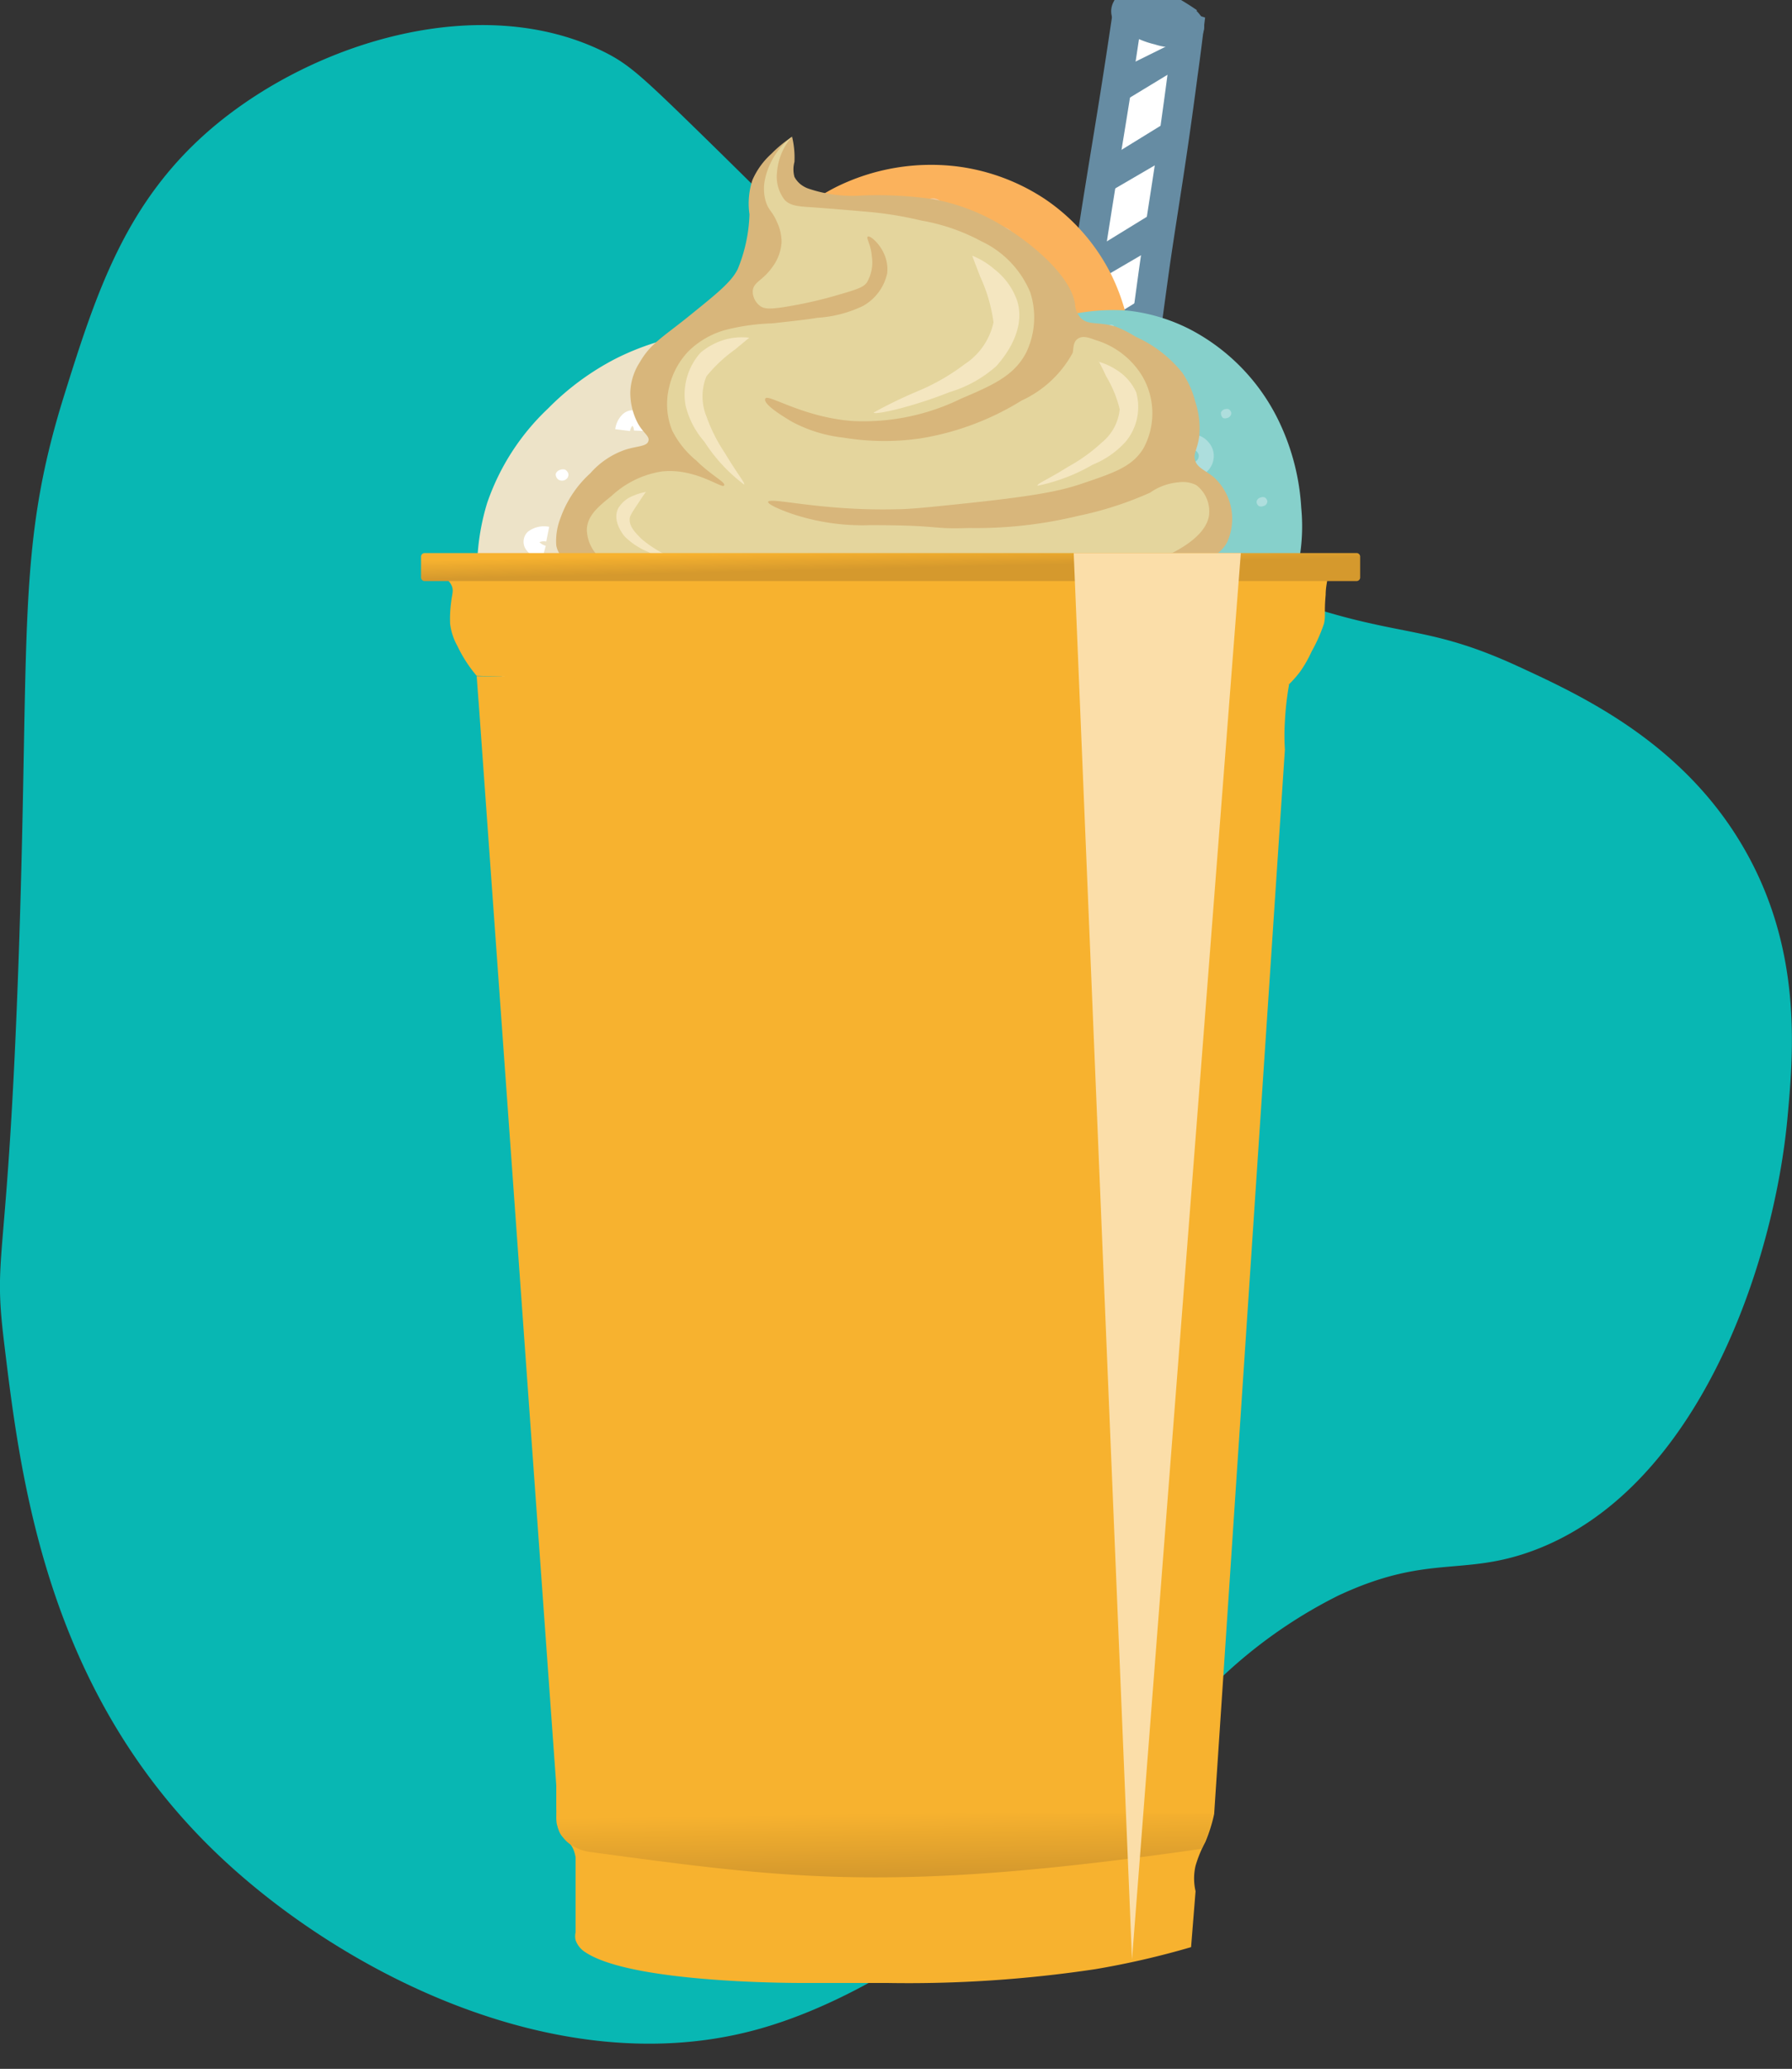 <svg xmlns="http://www.w3.org/2000/svg" xmlns:xlink="http://www.w3.org/1999/xlink" viewBox="0 0 119.55 138"><rect x="0" y="0" width="119.55" height="138" fill="#333333" stroke="none"/><defs><style>.cls-1,.cls-12,.cls-15,.cls-8{fill:none;}.cls-2{fill:#08b7b3;}.cls-3{clip-path:url(#clip-path);}.cls-16,.cls-4{fill:#fff;}.cls-4{stroke:#668ca3;stroke-width:2px;}.cls-12,.cls-15,.cls-4,.cls-8{stroke-miterlimit:10;}.cls-5{fill:#668ca3;}.cls-6{fill:#ceab76;}.cls-7{fill:#fbb25c;}.cls-8{stroke:#f4cba2;}.cls-9{fill:#f4cba2;}.cls-10{fill:#fdc58b;}.cls-11{fill:#86d0cb;}.cls-12{stroke:#addedd;}.cls-13{fill:#aededd;}.cls-14{fill:#ede3c8;}.cls-15{stroke:#fff;}.cls-17{fill:#d8b67b;}.cls-18{fill:#e4d59d;}.cls-19{fill:#f4e6c0;}.cls-20{fill:#f7b22f;}.cls-21{fill:url(#linear-gradient);}.cls-22{fill:url(#linear-gradient-2);}.cls-23{fill:#fbdea9;}</style><clipPath id="clip-path"><rect class="cls-1" x="24.27" width="71" height="138"/></clipPath><linearGradient id="linear-gradient" x1="-504.61" y1="-3941.17" x2="-504.58" y2="-3942.45" gradientTransform="matrix(1, 0, 0, -1, 564, -3904.53)" gradientUnits="userSpaceOnUse"><stop offset="0" stop-color="#f7b22f"/><stop offset="1" stop-color="#d5992d"/></linearGradient><linearGradient id="linear-gradient-2" x1="-504.93" y1="-4025.47" x2="-504.87" y2="-4029.64" xlink:href="#linear-gradient"/></defs><g id="Layer_4" data-name="Layer 4"><path class="cls-2" d="M1.26,63.44c.73-21.45-.17-26.83,3-37,2.21-7.08,4.18-13.1,10-18,6.83-5.73,17.87-9,26-5,1.62.8,2.49,1.58,6,5,13.88,13.53,14.26,14.94,19,19,3.79,3.25,11.08,9.48,22,13,6.38,2.06,8.15,1.31,14,4,4.14,1.91,10.9,5,15,12,4,6.81,3.39,13.71,3,18-.87,9.75-5.93,24.92-17,29-4.71,1.74-7,.19-13,3a32.35,32.35,0,0,0-11,9c-1.31,1.5-14.67,16.48-28,20s-27.89-4.13-36-12c-11.21-10.88-12.9-24.87-14-34C-.49,83.22.53,84.87,1.26,63.44Z"/><g class="cls-3"><path class="cls-4" d="M75.27.64,75.1,1.77c-.68,4.59-1.16,7.38-1.63,10.3C70.91,27.88,71.65,27,71.18,28.48A2.81,2.81,0,0,0,71,30.12c.18.46.65.46,1.47.43,1.66-.05,2,.17,2.32,0,0,0,.09-.15.15-.13s.12,1.15.18,1.17,1-7.31,1.92-13.94c.6-4.14,1.06-6.58,1.87-12.77.18-1.26.3-2.29.39-3Z"/><path class="cls-5" d="M79.12,4.24l.31-1.95-4.65,2.3-.39,2.52Z"/><path class="cls-4" d="M75.22,1c-.31-.44.26-.74.65-.82A3.22,3.22,0,0,1,78,.7c.65.36,1.28.8,1.28.8l-.54-.35a1.67,1.67,0,0,1,.56.5c.14.26-.13.35-.4.45A3,3,0,0,1,77.32,2,5.36,5.36,0,0,1,75.22,1Z"/><path class="cls-5" d="M78.17,10.37l.39-2.68-4.87,3-.39,2.52Z"/><path class="cls-5" d="M77.33,16.32l.4-2.61-4.88,3-.4,2.46Z"/><path class="cls-5" d="M76.39,22.16l.4-2.61-4.87,3L71.52,25Z"/><path class="cls-6" d="M75.87,25.29l.37-2.09-4.8,2.3c-.13.66-.25,1.31-.37,2Z"/><path class="cls-7" d="M52,15.25a14.68,14.68,0,0,1,3.71-2.74,14.28,14.28,0,0,1,8.21-1.4,13.73,13.73,0,0,1,5.78,2.16,13.22,13.22,0,0,1,4.48,5.14,13.8,13.8,0,0,1,1.36,5.49,12.07,12.07,0,0,1-.71,5.61c-.43,1.08-1.35,3.34-3.42,4.38-1.7.84-3.09.33-5.78-.06-8-1.16-10.44,1.27-13.75-1.17a10.18,10.18,0,0,1-3-3.8,10.35,10.35,0,0,1-.71-3.27,12.63,12.63,0,0,1,.48-5.14A12.66,12.66,0,0,1,52,15.25Z"/><path class="cls-8" d="M56.74,18.71c-.28.17-.33.25-.35.31-.11.29.16.68.45.87a1,1,0,0,0,.68.18,1.07,1.07,0,0,0,.64-.26,1,1,0,0,0,.24-.39.86.86,0,0,0,0-.45.93.93,0,0,0-.18-.39.75.75,0,0,0-.35-.26C57.58,18.21,57.3,18.38,56.74,18.71Z"/><path class="cls-8" d="M57.85,25.76a.9.9,0,0,1,.62-.78.92.92,0,0,1,.4-.05,1.06,1.06,0,0,1,.39.13.82.82,0,0,1,.4.48.9.9,0,0,1,0,.4.94.94,0,0,1-.2.35s-.51.6-1.06.39a1,1,0,0,1-.42-.37,1,1,0,0,1-.11-.55Z"/><path class="cls-8" d="M66.79,28.71a.44.44,0,0,1,.11-.24.49.49,0,0,1,.23-.14.77.77,0,0,1,.3,0,.58.58,0,0,1,.23.18.39.39,0,0,1,.13.2.44.44,0,0,1,0,.23.52.52,0,0,1-.59.27.56.56,0,0,1-.31-.19.46.46,0,0,1-.12-.34Z"/><path class="cls-8" d="M54.07,24.77a.57.57,0,0,1,.38.11.59.59,0,0,1,.23.31.56.56,0,0,1,0,.36.58.58,0,0,1-.22.27.68.68,0,0,1-1-.29A.64.64,0,0,1,54.07,24.77Z"/><path class="cls-9" d="M67.11,21.4a.47.47,0,0,1,0-.17.47.47,0,0,1,.11-.13.4.4,0,0,1,.21-.09.53.53,0,0,1,.22,0,.37.37,0,0,1,.16.14.42.42,0,0,1,.06.21.35.35,0,0,1-.1.2.38.38,0,0,1-.51.06A.36.36,0,0,1,67.11,21.4Z"/><path class="cls-9" d="M70,19.55a.32.32,0,0,1,0-.14.29.29,0,0,1,.1-.12.33.33,0,0,1,.19-.08.35.35,0,0,1,.2,0,.33.33,0,0,1,.14.12.26.26,0,0,1,0,.19.31.31,0,0,1-.09.18.29.29,0,0,1-.18.1.35.35,0,0,1-.44-.27Z"/><path class="cls-9" d="M70.48,23.28a.33.33,0,0,1,0-.15.4.4,0,0,1,.1-.12.36.36,0,0,1,.19-.08.34.34,0,0,1,.2,0,.44.44,0,0,1,.15.12.41.41,0,0,1,0,.19.31.31,0,0,1-.09.18.35.35,0,0,1-.19.1.32.32,0,0,1-.27,0A.34.34,0,0,1,70.48,23.28Z"/><path class="cls-9" d="M71.79,31.56a.36.36,0,0,1,.14-.27.37.37,0,0,1,.18-.08.34.34,0,0,1,.2,0,.35.35,0,0,1,.15.12.41.41,0,0,1,.05.18.34.34,0,0,1-.09.19.32.32,0,0,1-.18.1.38.38,0,0,1-.28,0A.4.4,0,0,1,71.79,31.56Z"/><path class="cls-9" d="M72.4,30a.31.31,0,0,1,.13-.27.46.46,0,0,1,.19-.08.34.34,0,0,1,.2,0,.28.28,0,0,1,.14.12.24.24,0,0,1,0,.18.34.34,0,0,1-.09.19.32.32,0,0,1-.18.1.4.4,0,0,1-.28,0A.35.35,0,0,1,72.4,30Z"/><path class="cls-8" d="M71.87,27.6a.71.71,0,0,1,.39.37.59.59,0,0,1,.07.26.6.6,0,0,1-.07.27.57.57,0,0,1-.24.22.61.61,0,0,1-.33.06"/><path class="cls-9" d="M63.14,27.54a.16.16,0,0,1,0-.09.24.24,0,0,1,.06-.08.21.21,0,0,1,.12-.05.33.33,0,0,1,.14,0,.24.24,0,0,1,.09.08.18.18,0,0,1,0,.12.21.21,0,0,1,0,.13.23.23,0,0,1-.12.06h-.1l-.09,0a.19.19,0,0,1-.07-.06A.36.36,0,0,1,63.14,27.54Z"/><path class="cls-8" d="M60.24,30.24a.73.73,0,0,1,.25-.43.4.4,0,0,1,.2-.09.41.41,0,0,1,.22,0,.56.56,0,0,1,.21.22.66.66,0,0,1,.07.3"/><path class="cls-8" d="M52.05,29.14a.75.75,0,0,1-.26-.44.41.41,0,0,1,0-.22.31.31,0,0,1,.13-.17.66.66,0,0,1,.3-.07.75.75,0,0,1,.3.09"/><path class="cls-9" d="M59,22.48a.16.16,0,0,1,0-.09.16.16,0,0,1,.06-.08.21.21,0,0,1,.12,0,.33.33,0,0,1,.14,0,.24.24,0,0,1,.09.08.18.18,0,0,1,0,.12.21.21,0,0,1-.05.13.23.23,0,0,1-.12.06h-.1l-.09,0-.07-.06A.36.36,0,0,1,59,22.48Z"/><path class="cls-9" d="M49.94,25a.36.36,0,0,1,0-.1.46.46,0,0,1,.07-.07.17.17,0,0,1,.12-.05.29.29,0,0,1,.13,0,.39.39,0,0,1,.1.08.27.27,0,0,1,0,.12.31.31,0,0,1-.06.13.24.24,0,0,1-.11.06h-.1l-.09,0s0,0-.07-.06A.18.18,0,0,1,49.94,25Z"/><path class="cls-8" d="M52.52,21.87a.79.79,0,0,1-.28-.39.28.28,0,0,1,0-.18.31.31,0,0,1,.12-.14.57.57,0,0,1,.29,0,.59.59,0,0,1,.28.1"/><path class="cls-9" d="M55.12,15.09a.16.16,0,0,1,0-.09.16.16,0,0,1,.06-.08.31.31,0,0,1,.12-.05.23.23,0,0,1,.14,0,.17.17,0,0,1,.09.08.24.24,0,0,1,0,.12.18.18,0,0,1-.05.12.24.24,0,0,1-.12.07h-.1l-.09,0-.07-.07A.19.19,0,0,1,55.12,15.09Z"/><path class="cls-9" d="M50.79,18a.29.29,0,0,1,0-.09.27.27,0,0,1,.07-.08.17.17,0,0,1,.12-.05.29.29,0,0,1,.13,0,.39.39,0,0,1,.1.08.27.27,0,0,1,0,.12.18.18,0,0,1-.06.13.24.24,0,0,1-.11.06H51l-.09,0-.07-.07A.36.36,0,0,1,50.79,18Z"/><path class="cls-8" d="M63.41,23.27c-.07.22,0,.29,0,.33.08.2.41.27.65.23a.82.82,0,0,0,.44-.23.79.79,0,0,0,.19-.45.54.54,0,0,0-.06-.31.72.72,0,0,0-.21-.25.57.57,0,0,0-.28-.11.65.65,0,0,0-.31,0C63.59,22.61,63.53,22.83,63.41,23.27Z"/><path class="cls-10" d="M55.12,13.76a3.75,3.75,0,0,0-2.06,1.14c-.56.62-.84,1.39-.73,1.47s.56-.66,1.66-1.29a10.09,10.09,0,0,1,1.15-.55c1.07-.47,1.5-.57,1.49-.69S55.84,13.62,55.12,13.76Z"/><path class="cls-8" d="M61.78,14.19a.89.89,0,0,1,.27-.4.28.28,0,0,1,.18-.06.27.27,0,0,1,.17.06.71.71,0,0,1,.13.26.76.76,0,0,1,0,.3"/><path class="cls-8" d="M66.73,16.49c.14.08.18.09.21.09s.27-.21.29-.38a.49.49,0,0,0-.07-.33.54.54,0,0,0-.25-.22.55.55,0,0,0-.22,0,.5.5,0,0,0-.2.08.43.43,0,0,0-.14.16.39.39,0,0,0,0,.21C66.33,16.23,66.46,16.32,66.73,16.49Z"/><path class="cls-9" d="M62.78,19.11a.94.94,0,0,1,.06-.24.6.6,0,0,1,.16-.19.67.67,0,0,1,.3-.13.63.63,0,0,1,.33,0,.55.55,0,0,1,.23.2.44.44,0,0,1-.07.59.52.52,0,0,1-.29.16A.62.62,0,0,1,62.78,19.11Z"/><path class="cls-10" d="M48.69,22.68a5.46,5.46,0,0,0,.19,3.48c.48,1.23,1.33,2.29,1.51,2.23s-.52-1.27-.66-3.15c0-.62,0-1.25,0-1.87.07-1.69.22-2.29.06-2.37S49,21.71,48.69,22.68Z"/><path class="cls-11" d="M63.22,25.22a14.53,14.53,0,0,1,3.72-2.75,14.34,14.34,0,0,1,3.12-1.12,13.71,13.71,0,0,1,5.09-.64A12,12,0,0,1,79.45,22a13.52,13.52,0,0,1,6,6.38,15.34,15.34,0,0,1,1.36,5.49,12.76,12.76,0,0,1-.71,5.6c-1.75,4.53-6,6.6-7.84,7.47a14.43,14.43,0,0,1-2.53,1c-1,.26-6.07,1.53-10.27-1.34-3-2.06-4.39-5.46-5.32-7.76a10.13,10.13,0,0,1-.71-3.27,12.57,12.57,0,0,1,.47-5.14A12.67,12.67,0,0,1,63.22,25.22Z"/><path class="cls-12" d="M73.29,26.15c-.13,0-.75.17-.84.5s.56.61.6.63a2.62,2.62,0,0,0,1.81-.07c.25-.13.45-.35.36-.59s-.64-.46-.73-.48a2.56,2.56,0,0,0-1.2,0Z"/><path class="cls-12" d="M68,30.11c-.13,0-.75.17-.85.5s.57.62.6.63a2.68,2.68,0,0,0,1.81-.06c.26-.14.45-.36.36-.6s-.64-.45-.72-.47a2.7,2.7,0,0,0-1.2,0Z"/><path class="cls-12" d="M79,29.57a1,1,0,0,0-.64.71,1,1,0,0,0,.46.9,1.08,1.08,0,0,0,.7.19,1.09,1.09,0,0,0,.66-.28.93.93,0,0,0,.28-.85.94.94,0,0,0-.2-.4,1,1,0,0,0-.35-.28,1.18,1.18,0,0,0-.46-.09A1,1,0,0,0,79,29.57Z"/><path class="cls-12" d="M74.32,31.85c-.07,0-.42.17-.47.49a.68.68,0,0,0,.34.63.89.89,0,0,0,.52.14.92.92,0,0,0,.5-.2.71.71,0,0,0,.18-.27.74.74,0,0,0,0-.33.76.76,0,0,0-.15-.28.7.7,0,0,0-.26-.19.77.77,0,0,0-.34-.07.81.81,0,0,0-.34.08Z"/><path class="cls-12" d="M77.73,34a.49.49,0,0,1,0-.2.48.48,0,0,1,.13-.16.66.66,0,0,1,.24-.11.53.53,0,0,1,.28,0,.48.48,0,0,1,.19.16.55.55,0,0,1,.07.25.58.58,0,0,1-.12.25.41.41,0,0,1-.25.13.49.49,0,0,1-.37-.06.48.48,0,0,1-.22-.3Z"/><path class="cls-12" d="M66.23,34.59a.53.53,0,0,1,0-.2.48.48,0,0,1,.13-.16.51.51,0,0,1,.25-.1.45.45,0,0,1,.46.19.45.45,0,0,1,.07.25.58.58,0,0,1-.12.25.41.41,0,0,1-.25.13.46.46,0,0,1-.36-.06A.53.53,0,0,1,66.23,34.59Z"/><path class="cls-12" d="M67.68,27.17a.94.94,0,0,1,0-.62.39.39,0,0,1,.13-.2.4.4,0,0,1,.23-.08,1,1,0,0,1,.35.15,1,1,0,0,1,.24.29"/><path class="cls-12" d="M63.88,30.31a.91.91,0,0,1-.28-.58.44.44,0,0,1,0-.27.49.49,0,0,1,.18-.2.75.75,0,0,1,.39,0,.7.7,0,0,1,.37.14"/><path class="cls-12" d="M78.4,38.23a2,2,0,0,1,.32-.92c0-.06.28-.34.52-.12a1.62,1.62,0,0,1,.35,1.11"/><path class="cls-12" d="M68.71,41.12a1.06,1.06,0,0,1,.67-.34.64.64,0,0,1,.34,0A.71.71,0,0,1,70,41a.88.88,0,0,1,.11.45.83.83,0,0,1-.13.43"/><path class="cls-12" d="M76.48,42.16a.54.54,0,0,1,.07-.47.54.54,0,0,1,.18-.19.58.58,0,0,1,.26-.06.46.46,0,0,1,.25.08.37.37,0,0,1,.17.2"/><path class="cls-12" d="M82.11,39.58a.63.63,0,0,0-.06.33.67.67,0,0,0,.1.32.69.69,0,0,0,.67.2.81.81,0,0,0,.42-.26.73.73,0,0,0,.19-.46.67.67,0,0,0-.07-.31.69.69,0,0,0-.22-.23.75.75,0,0,0-.29-.09.61.61,0,0,0-.3.05.64.64,0,0,0-.27.18.77.77,0,0,0-.17.27Z"/><path class="cls-13" d="M80.88,35.7a.31.31,0,0,1,.13-.27.46.46,0,0,1,.19-.08.44.44,0,0,1,.2,0,.33.33,0,0,1,.2.31.42.42,0,0,1-.09.19.44.44,0,0,1-.19.1.4.4,0,0,1-.28,0A.36.36,0,0,1,80.88,35.7Z"/><path class="cls-13" d="M83.83,33.52a.31.31,0,0,1,.13-.27.46.46,0,0,1,.19-.08.34.34,0,0,1,.2,0,.28.28,0,0,1,.14.12.3.3,0,0,1,.06.18.42.42,0,0,1-.09.19.35.35,0,0,1-.19.1.4.4,0,0,1-.28,0A.38.38,0,0,1,83.83,33.52Z"/><path class="cls-13" d="M77.85,25.58a.42.42,0,0,1,0-.15.35.35,0,0,1,.1-.11.34.34,0,0,1,.19-.09.36.36,0,0,1,.2,0,.28.28,0,0,1,.14.12.31.31,0,0,1,0,.18.34.34,0,0,1-.09.19.32.32,0,0,1-.18.1.4.4,0,0,1-.28,0A.4.4,0,0,1,77.85,25.58Z"/><path class="cls-13" d="M81.46,27.64a.42.42,0,0,1,0-.15.53.53,0,0,1,.1-.12.41.41,0,0,1,.19-.08.36.36,0,0,1,.2,0,.28.28,0,0,1,.14.12.29.29,0,0,1,.05.18.34.34,0,0,1-.09.19.32.32,0,0,1-.18.1.4.4,0,0,1-.28,0A.4.4,0,0,1,81.46,27.64Z"/><path class="cls-13" d="M79.83,41.31a.27.27,0,0,1,0-.12.32.32,0,0,1,.08-.09.35.35,0,0,1,.14-.06.26.26,0,0,1,.15,0,.2.2,0,0,1,.11.09.27.27,0,0,1,0,.14.21.21,0,0,1-.07.15.22.22,0,0,1-.14.08.31.31,0,0,1-.21,0A.31.31,0,0,1,79.83,41.31Z"/><path class="cls-13" d="M76.26,39.45a.2.2,0,0,1,0-.11.24.24,0,0,1,.08-.09.27.27,0,0,1,.14-.07.41.41,0,0,1,.16,0,.26.26,0,0,1,.11.1.23.23,0,0,1,0,.14.27.27,0,0,1-.07.14.29.29,0,0,1-.14.08.28.28,0,0,1-.35-.21Z"/><path class="cls-13" d="M72.11,38.55a.31.31,0,0,1,0-.13.31.31,0,0,1,.09-.11.29.29,0,0,1,.16-.07.36.36,0,0,1,.18,0,.24.24,0,0,1,.13.11.34.34,0,0,1,0,.17.3.3,0,0,1-.08.16.42.42,0,0,1-.17.1.34.34,0,0,1-.24,0A.28.28,0,0,1,72.11,38.55Z"/><path class="cls-13" d="M71.71,43.39a.27.27,0,0,1,0-.12.18.18,0,0,1,.08-.09.25.25,0,0,1,.14-.06.29.29,0,0,1,.16,0,.35.35,0,0,1,.11.1.22.22,0,0,1,0,.14.25.25,0,0,1-.06.14.28.28,0,0,1-.15.08.26.26,0,0,1-.21,0A.31.31,0,0,1,71.71,43.39Z"/><path class="cls-13" d="M67.2,42.74a.27.27,0,0,1,0-.12.28.28,0,0,1,.07-.09.34.34,0,0,1,.15-.06.26.26,0,0,1,.15,0,.2.2,0,0,1,.11.09.23.23,0,0,1,0,.14.26.26,0,0,1-.07.15.21.21,0,0,1-.14.07.26.26,0,0,1-.21,0A.27.27,0,0,1,67.2,42.74Z"/><path class="cls-13" d="M66.16,38.83a.2.2,0,0,1,0-.11.18.18,0,0,1,.08-.09.27.27,0,0,1,.14-.07.36.36,0,0,1,.15,0,.29.29,0,0,1,.12.1.22.22,0,0,1,0,.14.25.25,0,0,1-.06.14.29.29,0,0,1-.14.08.33.33,0,0,1-.22,0A.3.3,0,0,1,66.16,38.83Z"/><path class="cls-13" d="M71.82,24.06a.2.2,0,0,1,0-.11.25.25,0,0,1,.08-.1.35.35,0,0,1,.14-.06.25.25,0,0,1,.15,0,.23.23,0,0,1,.12.1.33.33,0,0,1,0,.14.37.37,0,0,1-.07.14.29.29,0,0,1-.14.08.34.34,0,0,1-.22,0A.31.31,0,0,1,71.82,24.06Z"/><path class="cls-13" d="M73.84,21.94a.27.27,0,0,1,0-.12.16.16,0,0,1,.07-.09.34.34,0,0,1,.15-.06.26.26,0,0,1,.15,0,.2.2,0,0,1,.11.09.23.23,0,0,1,0,.14.21.21,0,0,1-.07.15.21.21,0,0,1-.14.07.26.26,0,0,1-.21,0A.27.27,0,0,1,73.84,21.94Z"/><path class="cls-13" d="M72,22.09A.27.27,0,0,1,72,22l.08-.09a.35.35,0,0,1,.14-.06.3.3,0,0,1,.16,0,.31.31,0,0,1,.11.09.37.37,0,0,1,0,.14.26.26,0,0,1-.07.15.39.39,0,0,1-.14.08.34.34,0,0,1-.22,0A.31.31,0,0,1,72,22.09Z"/><path class="cls-14" d="M36.56,27.25a17.8,17.8,0,0,1,4.52-3.33,17.35,17.35,0,0,1,10-1.71,16.74,16.74,0,0,1,7,2.63,16.14,16.14,0,0,1,5.46,6.25,16.87,16.87,0,0,1,1.65,6.67,14.65,14.65,0,0,1-.87,6.82c-.53,1.32-1.64,4.07-4.16,5.32-2.06,1-3.76.4-7-.07-9.74-1.42-12.69,1.54-16.71-1.42a12.37,12.37,0,0,1-3.66-4.61,12.61,12.61,0,0,1-.86-4,15.33,15.33,0,0,1,.57-6.25A15.63,15.63,0,0,1,36.56,27.25Z"/><path class="cls-15" d="M44.12,45.38a.55.55,0,0,1,.07-.28.55.55,0,0,1,.18-.22.73.73,0,0,1,.35-.15.78.78,0,0,1,.37,0,.67.67,0,0,1,.27.23.69.69,0,0,1,.09.34.68.68,0,0,1-.17.35.6.6,0,0,1-.33.18A.69.69,0,0,1,44.12,45.38Z"/><path class="cls-15" d="M36.06,43.81a.69.69,0,0,1,.14-.3.92.92,0,0,1,.25-.23.87.87,0,0,1,.32-.11.75.75,0,0,1,.33,0,.86.86,0,0,1,.31.26.81.81,0,0,1,.12.38"/><path class="cls-16" d="M40.92,48.11A.2.2,0,0,1,41,48a.28.28,0,0,1,.07-.09.35.35,0,0,1,.14-.06.39.39,0,0,1,.15,0,.22.22,0,0,1,.1.09.23.23,0,0,1,0,.14.26.26,0,0,1-.06.13.26.26,0,0,1-.13.08h-.11l-.1,0a.19.19,0,0,1-.08-.07A.19.19,0,0,1,40.92,48.11Z"/><path class="cls-15" d="M45.73,32.83c-.34.21-.4.3-.43.38-.13.35.19.83.54,1.06a1.33,1.33,0,0,0,1.62-.11,1.1,1.1,0,0,0,.28-.46,1.15,1.15,0,0,0,0-.55,1.11,1.11,0,0,0-.22-.48,1.06,1.06,0,0,0-.43-.32C46.76,32.22,46.41,32.42,45.73,32.83Z"/><path class="cls-15" d="M41.54,35.4A.88.88,0,0,0,41,36a.86.86,0,0,0,.38.76,1,1,0,0,0,1.17-.07.9.9,0,0,0,.2-.34.86.86,0,0,0,0-.39.84.84,0,0,0-.17-.34.89.89,0,0,0-.3-.24,1,1,0,0,0-.38-.08.86.86,0,0,0-.39.09Z"/><path class="cls-15" d="M57,31a.88.88,0,0,0-.54.61.84.84,0,0,0,.39.76.94.94,0,0,0,.59.16,1,1,0,0,0,.57-.23.9.9,0,0,0,.2-.34.86.86,0,0,0,0-.39.84.84,0,0,0-.17-.34.89.89,0,0,0-.3-.24,1,1,0,0,0-.38-.08A.86.86,0,0,0,57,31Z"/><path class="cls-15" d="M50.88,26.65a.5.5,0,0,1,.06-.24.53.53,0,0,1,.16-.2.67.67,0,0,1,.3-.13.73.73,0,0,1,.33,0,.52.52,0,0,1,.24.2.61.61,0,0,1,.08.3.64.64,0,0,1-.15.31.55.55,0,0,1-.3.16A.62.62,0,0,1,50.88,26.65Z"/><path class="cls-15" d="M41.54,28.69a1.18,1.18,0,0,1,.33-.68.51.51,0,0,1,.26-.14.47.47,0,0,1,.29.05,1,1,0,0,1,.37.82"/><path class="cls-15" d="M36.28,36.89a1.46,1.46,0,0,1-.74-.47.42.42,0,0,1,0-.57,1.27,1.27,0,0,1,1-.22"/><path class="cls-16" d="M51.61,34.42a.41.41,0,0,1,0-.19A.49.49,0,0,1,52,34a.54.54,0,0,1,.25,0,.41.41,0,0,1,.17.15.38.38,0,0,1,.06.23.39.39,0,0,1-.11.22.43.43,0,0,1-.22.12.45.45,0,0,1-.34-.05A.47.47,0,0,1,51.61,34.42Z"/><path class="cls-16" d="M37.09,31.75a.28.28,0,0,1,0-.18.44.44,0,0,1,.12-.15.6.6,0,0,1,.23-.1.5.5,0,0,1,.24,0,.4.4,0,0,1,.18.16.29.29,0,0,1,.06.22.38.38,0,0,1-.11.23.43.43,0,0,1-.22.12.46.46,0,0,1-.34-.06A.43.43,0,0,1,37.09,31.75Z"/><path class="cls-16" d="M57.35,36.17a.44.44,0,0,1,.18-.33.55.55,0,0,1,.22-.1.52.52,0,0,1,.25,0,.5.5,0,0,1,.17.15.39.39,0,0,1,.07.23.48.48,0,0,1-.12.22.4.4,0,0,1-.22.12.46.46,0,0,1-.34-.05A.47.47,0,0,1,57.35,36.17Z"/><path class="cls-16" d="M50.23,39.75a.37.37,0,0,1,0-.18.44.44,0,0,1,.12-.15.5.5,0,0,1,.23-.09.43.43,0,0,1,.25,0,.44.44,0,0,1,.17.16.33.33,0,0,1,.06.22A.52.52,0,0,1,51,40a.47.47,0,0,1-.57.06A.45.45,0,0,1,50.23,39.75Z"/><path class="cls-16" d="M46.3,38.77a.41.41,0,0,1,.05-.19.49.49,0,0,1,.35-.24.54.54,0,0,1,.25,0,.41.41,0,0,1,.17.15.37.37,0,0,1,.06.22.38.38,0,0,1-.11.23.43.43,0,0,1-.22.12.45.45,0,0,1-.34-.05A.47.47,0,0,1,46.3,38.77Z"/><path class="cls-16" d="M47,24.8c-.11-.13,0-.34,0-.38a.71.71,0,0,1,.19-.23.66.66,0,0,1,.27-.12.43.43,0,0,1,.25,0,.42.42,0,0,1,.19.16.45.45,0,0,1,0,.28.45.45,0,0,1-.16.22A.57.57,0,0,1,47,24.8Z"/><path class="cls-16" d="M46.68,29.34a.27.27,0,0,1,0-.12.34.34,0,0,1,.08-.09.34.34,0,0,1,.15-.07.29.29,0,0,1,.16,0,.29.29,0,0,1,.12.1.28.28,0,0,1,0,.15.3.3,0,0,1-.07.15.28.28,0,0,1-.15.08.29.29,0,0,1-.22,0A.28.28,0,0,1,46.68,29.34Z"/><path class="cls-17" d="M52.84,9.11A6,6,0,0,1,53,10.8a1.89,1.89,0,0,0,0,1,1.61,1.61,0,0,0,.43.51,1.83,1.83,0,0,0,.59.3,9.12,9.12,0,0,0,3.52.43,26.18,26.18,0,0,1,4.68.24A13.55,13.55,0,0,1,66.78,15c1.74,1,4.64,3.28,4.94,5.28a1.47,1.47,0,0,0,.39.94c.5.49,1.2.23,2.3.56a7.76,7.76,0,0,1,1.35.68,8.36,8.36,0,0,1,3.13,2.42,6.18,6.18,0,0,1,.85,1.91A5.59,5.59,0,0,1,80,29.13c-.12.88-.42,1.12-.26,1.61s.74.66,1.28,1.13a3.77,3.77,0,0,1,.85,4.29c-.34.64-.9,1-2.13,1.61A21.19,21.19,0,0,1,74,39.62a118.74,118.74,0,0,1-13,1.07A104.12,104.12,0,0,1,50,40.38c-3.7-.34-12.38-1.16-12.89-4a4.19,4.19,0,0,1,.28-1.82,7.33,7.33,0,0,1,2-3A5.45,5.45,0,0,1,41.71,30c.77-.25,1.42-.21,1.54-.56s-.31-.51-.69-1.19a4.38,4.38,0,0,1-.51-2.1,3.94,3.94,0,0,1,.64-2c.73-1.26,1.54-1.66,3.33-3.11s2.79-2.24,3.2-3.1A10.41,10.41,0,0,0,50,14.3a5,5,0,0,1,.2-2.3,5.12,5.12,0,0,1,1.27-1.75,8.11,8.11,0,0,1,1.4-1.14"/><path class="cls-18" d="M52.84,9.11a4.06,4.06,0,0,0-1,2.36,2.52,2.52,0,0,0,.52,1.88c.43.42,1,.42,2,.49,0,0,1.41.1,3.77.31a24.62,24.62,0,0,1,3.33.56,13.13,13.13,0,0,1,4,1.38,6.53,6.53,0,0,1,3.27,3.41,5.43,5.43,0,0,1-.26,4c-.81,1.57-2.24,2.19-4.35,3.09a14.81,14.81,0,0,1-7.3,1.49c-3.3-.27-5.57-1.82-5.76-1.5s.92,1.05,1.79,1.56a9.47,9.47,0,0,0,3.41,1.05,16.77,16.77,0,0,0,5.1.06,18.35,18.35,0,0,0,6.79-2.53,7.39,7.39,0,0,0,3.4-3.16c.08-.17,0-.7.32-.94s.67-.14,1.21.06a5.48,5.48,0,0,1,3.12,2.4,4.9,4.9,0,0,1,.07,4.85c-.74,1.18-1.87,1.58-4,2.3-1.4.48-2.91.82-7.59,1.32-2.67.28-4,.42-4.92.42-5,.12-8.43-.84-8.52-.49,0,.2,1.16.66,1.8.86a14.8,14.8,0,0,0,5,.69c4.9,0,3.89.28,6.59.19a28.85,28.85,0,0,0,7.3-.81,23.25,23.25,0,0,0,4.8-1.55,3.85,3.85,0,0,1,1.91-.69,2,2,0,0,1,1.17.19,2.21,2.21,0,0,1,.85,2c-.07.51-.43,1.56-2.75,2.67-4.1,1.95-9.39,1.76-18.41,2-3.22.09-6.45-.06-9.66.06a37.9,37.9,0,0,1-5-.24c-2.62-.29-3.94-.69-4.87-1.69a2.61,2.61,0,0,1-.82-1.79c0-1,.85-1.64,1.66-2.3a6.33,6.33,0,0,1,3.33-1.62c2.23-.25,4,1.15,4.16.94s-.76-.6-1.86-1.68a6.17,6.17,0,0,1-1.6-2,4.71,4.71,0,0,1-.19-2.92,5.11,5.11,0,0,1,1.27-2.35A5.64,5.64,0,0,1,48.43,22a14.21,14.21,0,0,1,3.08-.43c2-.22,2.55-.29,3-.37a8.23,8.23,0,0,0,3.08-.8,3.31,3.31,0,0,0,1.6-2.18,2.49,2.49,0,0,0-.2-1.26c-.3-.72-.94-1.26-1.09-1.18s.2.5.26,1.31a2.65,2.65,0,0,1-.32,1.74c-.19.27-.45.42-1.79.8a28.11,28.11,0,0,1-3.14.75c-1.54.28-1.93.25-2.24,0a1.22,1.22,0,0,1-.34-.44,1.15,1.15,0,0,1-.11-.55c.06-.59.65-.66,1.28-1.54a3.09,3.09,0,0,0,.64-1.7,3.13,3.13,0,0,0-.32-1.37c-.27-.64-.5-.71-.7-1.24A3,3,0,0,1,51,12.14,4.88,4.88,0,0,1,52.84,9.11Z"/><path class="cls-19" d="M64.87,17.06a5.14,5.14,0,0,1,1.47.9,4.53,4.53,0,0,1,1.54,2.17c.6,2.11-1.17,4-1.41,4.29a8.29,8.29,0,0,1-3.13,1.74c-2.51,1-5,1.54-5.06,1.36a30.6,30.6,0,0,1,2.95-1.43,14.16,14.16,0,0,0,3.13-1.8,4.45,4.45,0,0,0,1.92-2.79,10.58,10.58,0,0,0-.89-3.05c-.21-.56-.39-1-.52-1.37"/><path class="cls-19" d="M73.29,24.13a4.27,4.27,0,0,1,1.19.54,3.43,3.43,0,0,1,1.32,1.5,3.62,3.62,0,0,1-.71,3.3A6,6,0,0,1,72.89,31a12.16,12.16,0,0,1-3.67,1.4c-.07-.13.58-.35,2.08-1.29a11,11,0,0,0,2.19-1.58,3.27,3.27,0,0,0,1.21-2.23,7.91,7.91,0,0,0-.91-2.21c-.19-.42-.37-.75-.49-1"/><path class="cls-19" d="M50,22.53a4.22,4.22,0,0,0-1.73.15,4.49,4.49,0,0,0-1.53.84,4.18,4.18,0,0,0-1,3.54,5.65,5.65,0,0,0,1.25,2.4,11,11,0,0,0,2.65,2.86c.09-.08-.36-.57-1.28-2.1a10.88,10.88,0,0,1-1.23-2.44,3.55,3.55,0,0,1,0-2.68,9.75,9.75,0,0,1,1.91-1.79l.93-.77"/><path class="cls-19" d="M43.12,32.81a3.61,3.61,0,0,0-.85.25,2,2,0,0,0-1,.8c-.48.84.31,1.82.42,1.94a4.73,4.73,0,0,0,1.52,1,9.92,9.92,0,0,0,2.55,1c.05-.07-.4-.23-1.44-.84a8.22,8.22,0,0,1-1.51-1c-.39-.39-.85-.84-.8-1.36,0-.2.24-.54.69-1.22.15-.23.28-.42.37-.54"/><path class="cls-20" d="M31.8,45.11c.05.62.09,1.23.14,1.84l5.17,72.13c0,.29,0,.72,0,1.25,0,1.16.08,1.75.35,2.1s.54.4.77.88a2.41,2.41,0,0,1,.17.58v5a1.14,1.14,0,0,0,0,.52,1.54,1.54,0,0,0,.65.81c3.24,2.16,14.86,2.05,14.86,2.05,3.39,0,2.56,0,5.26,0a83.92,83.92,0,0,0,13.9-.92,55.79,55.79,0,0,0,6.39-1.47l.3-3.73a3.75,3.75,0,0,1,0-1.7,8,8,0,0,1,.65-1.58A10.66,10.66,0,0,0,81,121L85.72,50a14.59,14.59,0,0,1,0-1.87A19.29,19.29,0,0,1,86,45.65Z"/><path class="cls-20" d="M29.56,38.46a1.29,1.29,0,0,1,.59.65c.12.32,0,.55-.06,1.11a8.16,8.16,0,0,0-.06,1.4,4,4,0,0,0,.48,1.46,9.18,9.18,0,0,0,1.29,2c30.87,1,53.51,1.24,54.22.54a7.77,7.77,0,0,0,.71-.81,8.23,8.23,0,0,0,.77-1.35,10.81,10.81,0,0,0,.83-1.87c.12-.58,0-.69.11-1.92,0-.45.09-.82.12-1.06Z"/><path class="cls-21" d="M90.5,36.89H28.33a.24.24,0,0,0-.24.24v1.39a.24.24,0,0,0,.24.24H90.5a.24.24,0,0,0,.24-.24V37.13A.24.24,0,0,0,90.5,36.89Z"/><path class="cls-22" d="M37.14,120.87a2.78,2.78,0,0,0,0,.76,2.46,2.46,0,0,0,.48,1,1.86,1.86,0,0,0,.38.36,3,3,0,0,0,1.36.54c13.52,1.83,20.28,2.74,40.81-.21a9.39,9.39,0,0,0,.52-1.33,9.77,9.77,0,0,0,.27-1Z"/><path class="cls-23" d="M71.63,36.89H82.78L75.52,130.7Z"/></g></g></svg>